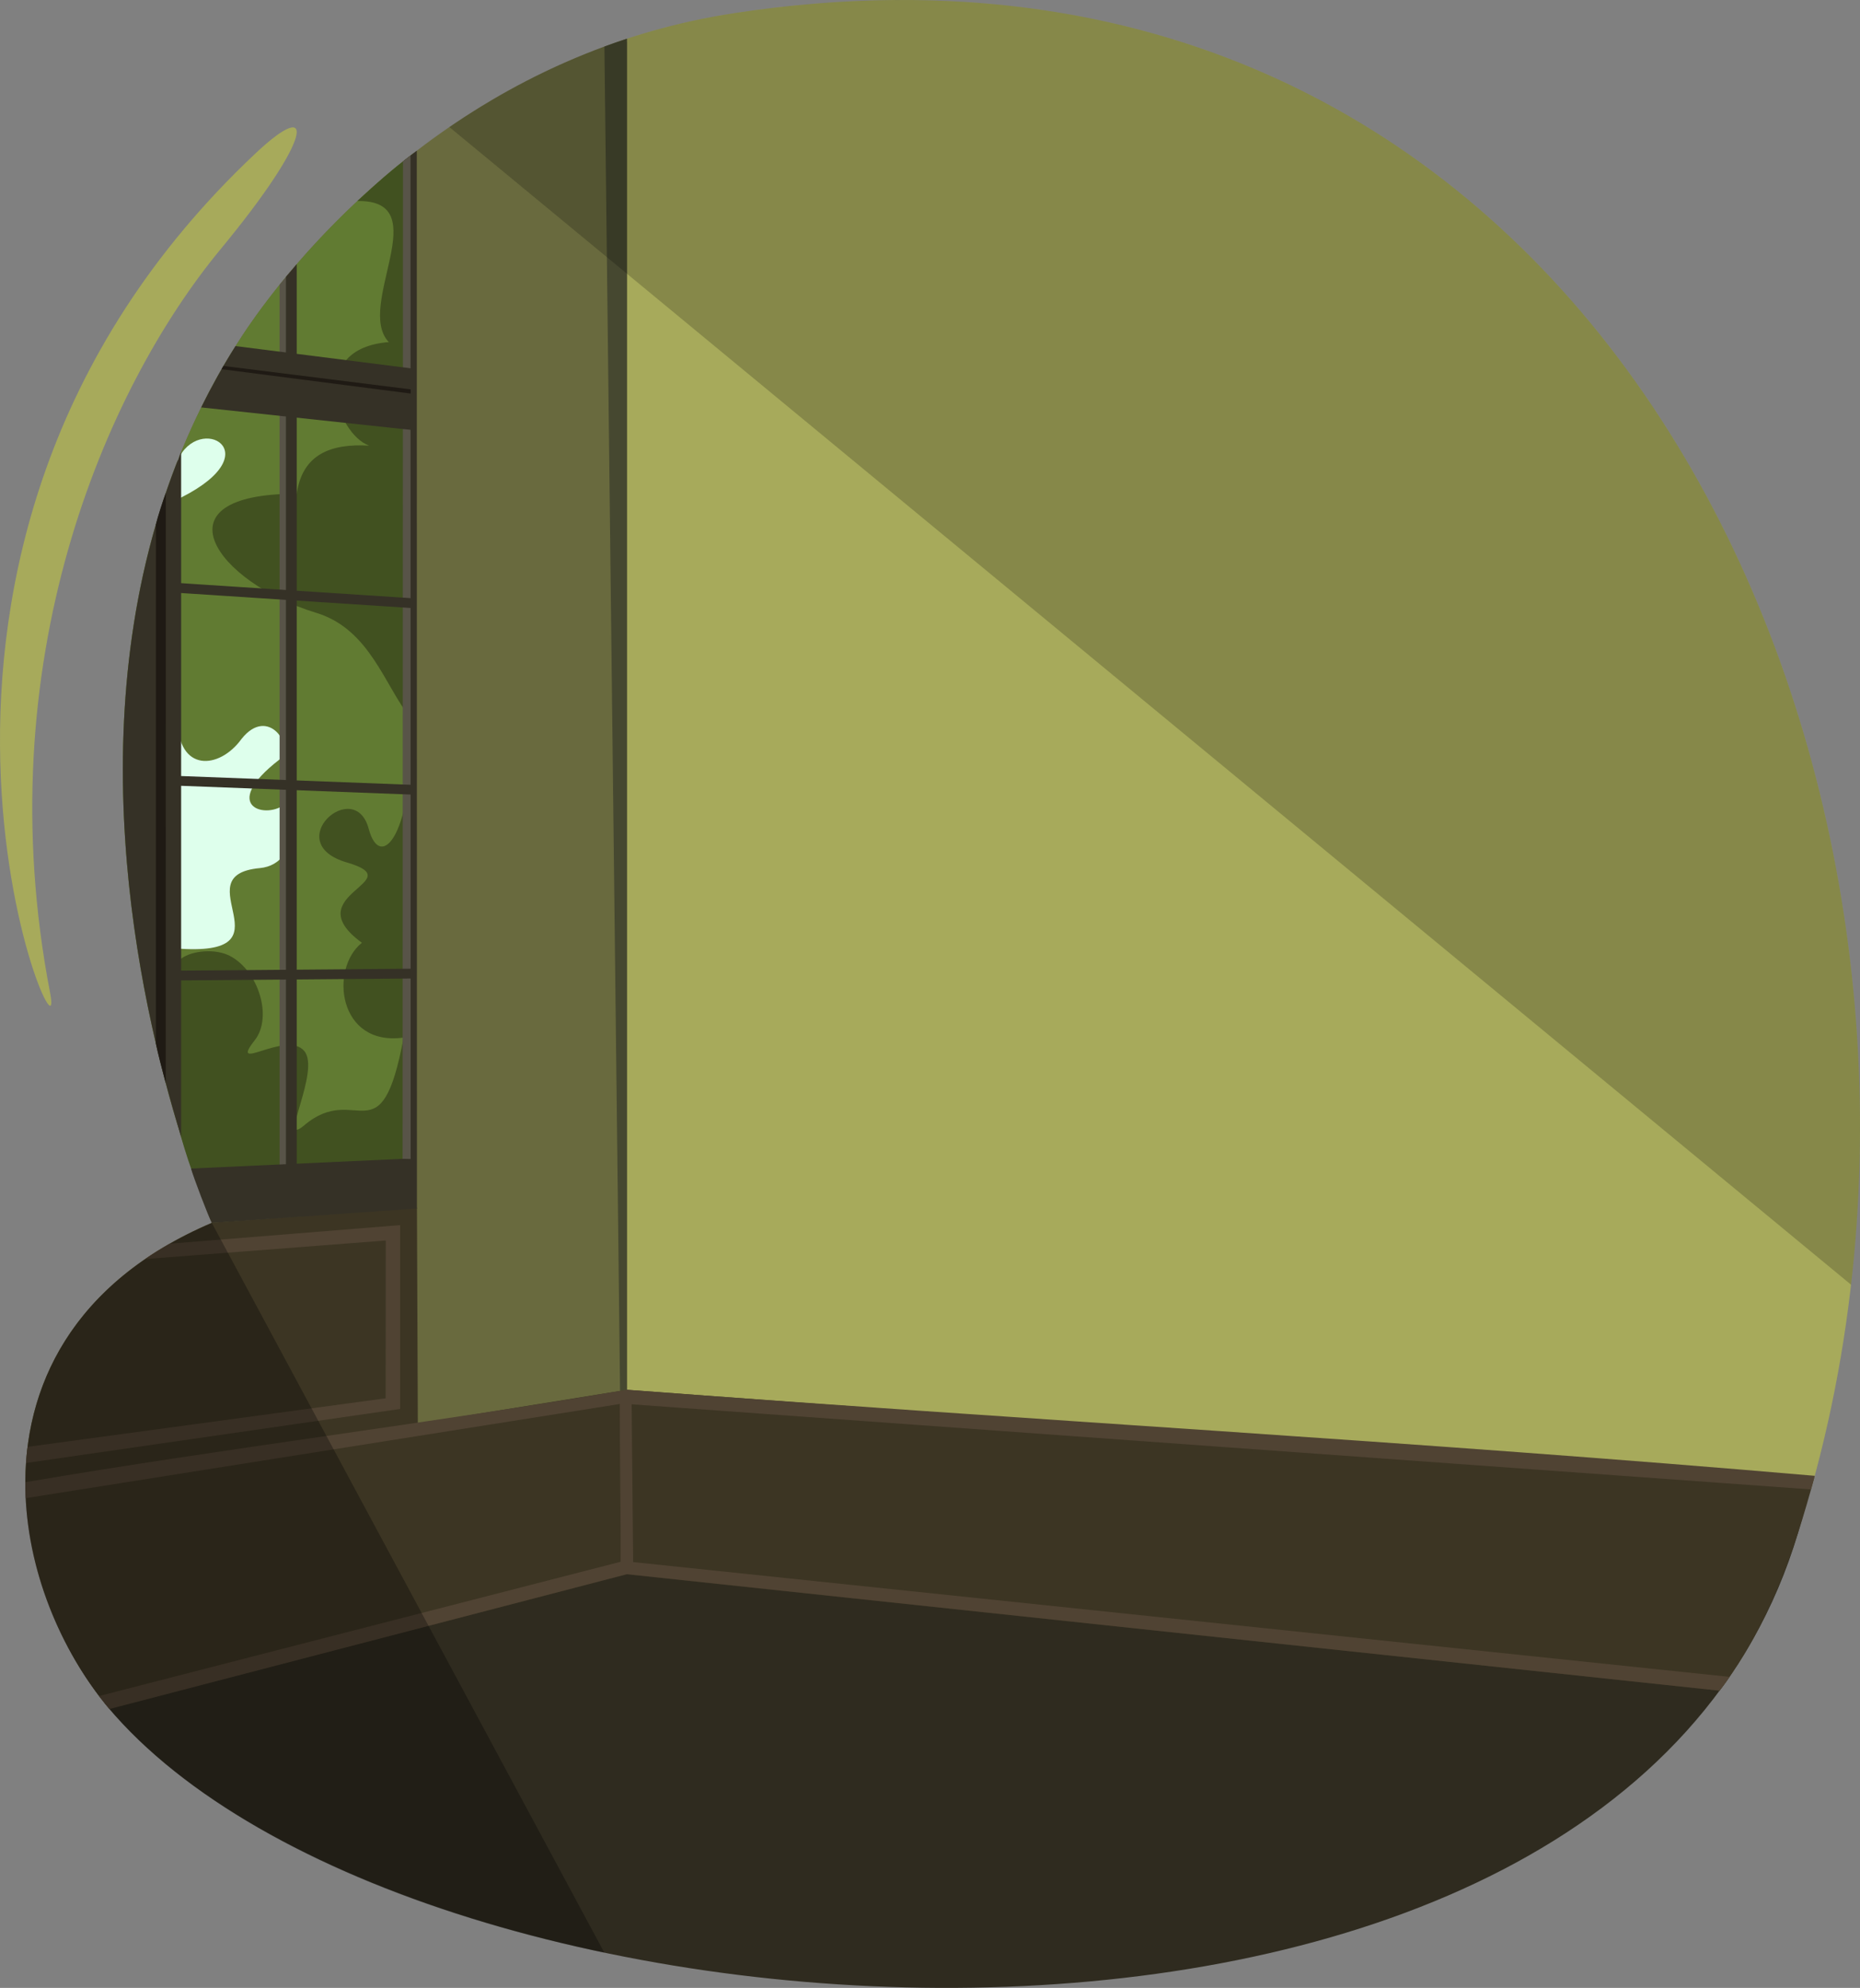 <svg height="2563.418" viewBox="0 0 2399.444 2563.418" width="2399.444" xmlns="http://www.w3.org/2000/svg"><rect x="0" y="0" width="2399.444" height="2563.418" fill="#808080" stroke="none"/><path d="m281.587 1579.811s-286.799-655.572 35.65-1145.918c37.998-57.744 254.245-360.875 641.056-414.349 1136.952-157.329 1631.033 1049.002 1361.097 1957.432-234.606 789.633-1764.239 691.969-2170.903 235.246-146.655-164.694-192.978-493.227 133.1-632.411z" fill="#2f2b1f"/><path d="m284.789 321.073c-149.964 181.345-302.276 534.428-220.089 959.557 25.51 132.139-285.412-565.381 265.025-1082.943 79.091-74.395 74.182-20.707-44.936 123.387z" fill="#a7aa5b"/><path d="m946.98 16.982c-48.992 7.472-95.102 18.786-138.437 32.981v1746.949l1527.819 123.28c251.684-893.487-257.554-2076.015-1389.382-1903.21z" fill="#a7aa5b"/><path d="m808.65 49.964c-298.114 97.77-462.594 331.949-495.789 382.328-322.449 490.345-39.599 1144.637-39.599 1144.637-179.743 76.743-243.785 211.871-240.476 345.291l775.864-125.308z" fill="#696a3e"/><path d="m808.65 1792.216-8.752 1.388-20.174-1733.607c9.606-3.522 19.319-6.938 28.925-10.033v1742.252z" fill="#464830"/><path d="m808.65 1792.216v237.915l1409.625 150.038c45.149-59.345 76.887-128.157 101.116-203.086 7.685-23.909 14.592-47.815 21.21-72.151z" fill="#3c3523"/><path d="m140.803 2203.363 667.847-173.233v-237.914l-775.971 124.881c1.174 106.095 45.363 211.551 108.124 286.266z" fill="#3c3523"/><path d="m537.86 1557.397-264.362 19.272-.351.257c-180.064 76.85-243.843 212.195-240.32 345.829l506.208-82.294-1.174-283.064z" fill="#3c3523"/><path d="m516.193 1579.811-297.276 23.94c-10.106 5.614-24.415 14.369-31.685 19.822l310.388-23.909-.107 203.439-461.953 62.654c-.854 7.045-1.601 13.129-2.028 20.814l482.66-69.699v-237.061z" fill="#504333"/><path d="m2336.267 1920.646c1.601-5.657 3.1-10.926 4.807-17.543-506.783-43.868-1029.035-72.912-1532.424-110.994-258.194 44.082-517.776 75.249-775.971 119.224 0 6.618.213 15.263.427 20.6l766.471-121.466c-.213 54.115 1.281 149.324 1.067 203.439l-672.838 173.166c4.59 5.87 9.517 12.606 13.39 16.729l667.453-173.884 1409.625 150.252c3.416-4.269 8.897-11.4 12.953-17.804l-1414.466-148.031-1.921-203.439 1521.426 109.752z" fill="#504333"/><path d="m312.861 432.292c-261.93 398.339-124.454 904.801-63.615 1080.915l282.85-13.342 2.241-1302.926c-126.909 97.984-200.557 203.439-221.477 235.353z" fill="#617b32"/><path d="m460.904 259.273c103.213-2.028-3.522 135.448 40.666 181.878-104.708 8.219-67.457 118.157-25.403 133.527-49.526-2.882-85.922 10.994-93.394 62.014-185.721-.107-103.769 114.397 25.168 153.57 69.378 21.134 88.079 93.844 121.807 135.898 5.444 149.537-38.959 199.489-54.115 142.599-18.252-68.204-114.848 18.252-28.072 43.442 84.748 24.656-66.817 40.773 19.319 103.534-42.054 33.408-30.847 134.167 53.795 122.213-29.352 157.649-60.413 55.716-128.297 113.247-35.436 30.1 21.988-70.553 0-96.062-23.162-27.004-98.517 30.42-63.721-13.769 23.268-29.566 4.91-89.445-32.021-108.657-18.786-9.82-48.885-7.045-62.974 3.522-66.515 49.643 15.165 282.123 17.185 281.25l281.143-13.449 2.241-1306.909c-27.186 20.039-49.791 40.505-73.327 62.153z" fill="#415120"/><path d="m229.287 593.571c27.004-61.693 120.718-10.78 4.376 48.031-4.91 2.455-4.376 224.369-4.376 286.169 0 68.418 53.582 64.809 82.294 25.103 34.844-43.931 69.378 10.857 49.098 26.44-80.052 61.693-15.263 78.451 8.219 56.463 11.741-11.1 23.375 78.344-33.835 83.681-101.399 9.393 47.711 116.022-108.977 103.534l3.202-629.422z" fill="#deffec"/><path d="m233.663 582.79c-136.729 334.084-55.93 702.963 0 882.92z" fill="#353126"/><path d="m201.108 1345.739c2.397 12.171 7.368 31.123 12.687 50.928l.088-760.98c-3.365 8.929-10.702 31.36-12.748 40.466l-.028 669.586z" fill="#1f1a14"/><path d="m374.448 1510.966h-13.769v-1143.889l13.769-16.651z" fill="#585448"/><path d="m382.773 1510.966h-13.876v-1153.923l13.876-16.437z" fill="#353126"/><path d="m273.211 1576.901 264.649-18.479-.203-1364.093c-5.977 4.59-11.751 9.013-17.515 13.603v1286.383l-273.638 12.537c2.626 10.496 22.595 62.325 26.707 70.049z" fill="#353126"/><path d="m529.748 1494.529-10.345-.18.448-1286.274 9.709-7.565z" fill="#585448"/><g fill="#353126"><path d="m530.816 784.094-309.855-20.173v-12.701l309.855 20.173z"/><path d="m531.99 1024.677c-100.866-3.843-201.838-7.685-302.703-11.528v-12.595c100.866 3.843 201.838 7.685 302.703 11.528z"/><path d="m535.299 1261.738c-103.107.854-206.107 1.708-309.214 2.562v-12.595c103.107-.854 206.107-1.708 309.214-2.562z"/><path d="m534.231 475.52-230.443-29.246c-16.437 25.937-31.06 52.407-44.295 79.091l274.845 29.459v-79.305h-.107z"/></g><path d="m529.748 507.487-243.938-31.425 2.419-4.181 241.519 30.217z" fill="#1f1a14"/><path d="m273.213 1576.897c-326.078 139.184-271.274 470.631-124.726 635.325 126.802 142.493 361.088 249.762 631.13 305.799l-506.404-941.123z" opacity=".3"/><path d="m946.98 16.982c-148.363 22.628-270.682 80.693-367.279 146.869l1808.215 1492.81c96.703-844.282-417.658-1795.94-1440.936-1639.679z" opacity=".2"/></svg>